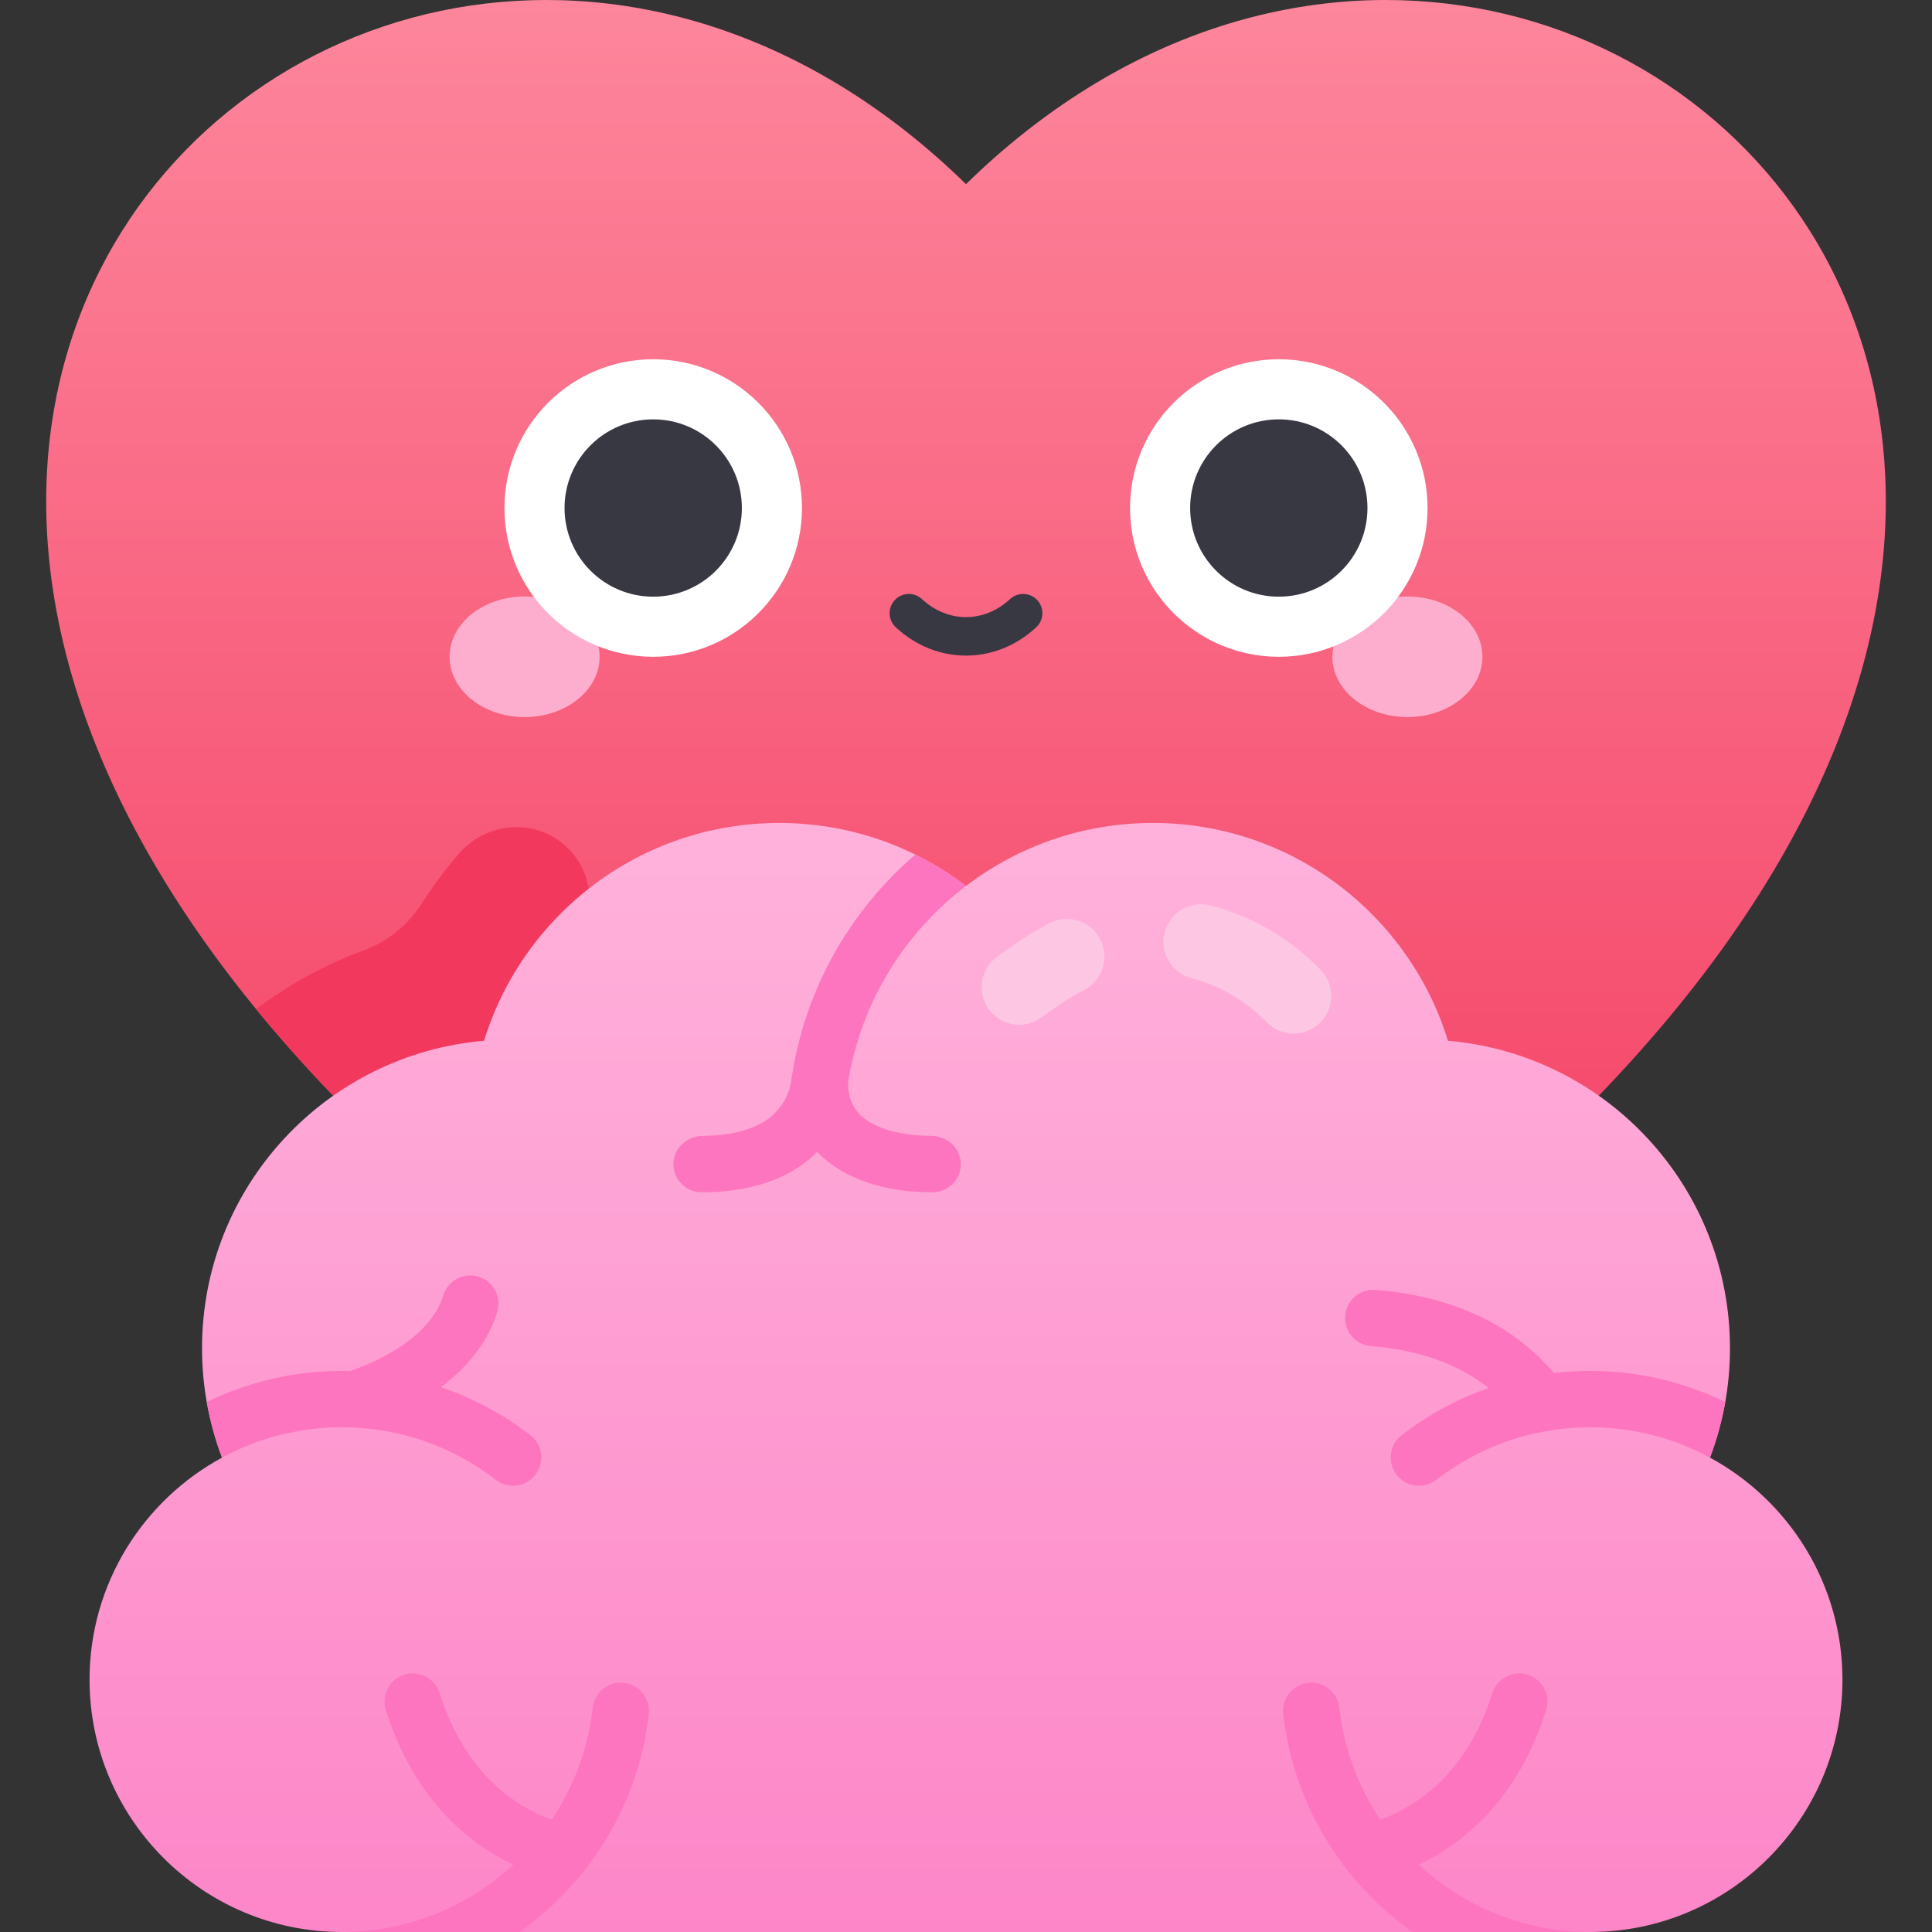 <svg id="Capa_1" enable-background="new 0 0 502 502" height="512" viewBox="0 0 502 502" width="512" xmlns="http://www.w3.org/2000/svg" xmlns:xlink="http://www.w3.org/1999/xlink"><rect x="0" y="0" width="502" height="502" fill="#333333" stroke="none"/><linearGradient id="SVGID_1_" gradientUnits="userSpaceOnUse" x1="251" x2="251" y1="391.75" y2="0"><stop offset=".021" stop-color="#f3385d"/><stop offset="1" stop-color="#fd869c"/></linearGradient><linearGradient id="SVGID_2_" gradientUnits="userSpaceOnUse" x1="251" x2="251" y1="213.831" y2="502"><stop offset=".021" stop-color="#ffb1db"/><stop offset="1" stop-color="#fd86c8"/></linearGradient><g><path d="m251 47.845c-161.555-157.888-426.795 106.587-35.963 334.186 22.252 12.958 49.674 12.958 71.926 0 390.832-227.599 125.592-492.074-35.963-334.186z" fill="url(#SVGID_1_)"/><path d="m145.847 218.878c-8.084-6.311-19.818-4.872-26.542 2.873-3.591 4.137-6.876 8.535-9.821 13.149-3.521 5.516-8.711 9.724-14.853 11.984-10.043 3.695-19.505 8.847-28.099 15.31 12.005 14.67 26.206 29.521 42.81 44.427l29.591-24.862 13.4-41.902c2.428-7.586-.072-15.972-6.486-20.979z" fill="#f3385d"/><path d="m444.311 378.741c3.348-8.835 5.196-18.408 5.196-28.416 0-41.964-32.227-76.381-73.279-79.903-10.087-32.771-40.599-56.591-76.679-56.591-18.251 0-35.07 6.105-48.549 16.37-13.48-10.265-30.298-16.37-48.549-16.37-36.08 0-66.591 23.82-76.679 56.591-41.052 3.522-73.279 37.939-73.279 79.903 0 10.008 1.848 19.581 5.196 28.416-20.482 11.106-34.421 32.801-34.421 57.687.001 36.161 29.412 65.572 65.573 65.572h324.317c36.161 0 65.573-29.411 65.573-65.573 0-24.886-13.938-46.581-34.42-57.686z" fill="url(#SVGID_2_)"/><g><path d="m329.127 265.602c-5.352-5.517-12.273-9.572-19.488-11.418-5.226-1.337-8.379-6.657-7.043-11.884 1.337-5.226 6.653-8.382 11.885-7.043 10.814 2.766 20.728 8.556 28.669 16.743 3.757 3.872 3.662 10.057-.211 13.813-3.872 3.754-10.055 3.662-13.812-.211z" fill="#fdc6e3"/></g><g><path d="m256.991 262.337c-3.218-4.331-2.314-10.449 2.017-13.666 3.557-2.642 8.331-6.032 13.716-8.812 4.791-2.474 10.686-.596 13.161 4.199 2.474 4.793.595 10.686-4.198 13.161-4.135 2.134-8.066 4.935-11.03 7.136-4.331 3.215-10.45 2.312-13.666-2.018z" fill="#fdc6e3"/></g><g fill="#fd75be"><path d="m137.853 372.948c-6.954-5.383-14.819-9.64-23.32-12.518 6.389-4.736 12.019-11.084 14.64-19.521 1.2-3.864-.959-7.969-4.823-9.17-3.862-1.199-7.969.959-9.17 4.823-2.604 8.383-10.994 13.858-17.573 16.975-2.329 1.103-4.607 1.997-6.669 2.714h.001c-.699-.018-1.396-.044-2.099-.044-12.593 0-24.505 2.909-35.11 8.08.877 4.992 2.206 9.825 3.96 14.453 9.272-5.027 19.884-7.886 31.152-7.886 15.067 0 28.958 5.118 40.032 13.698 2.898 2.245 7.027 1.937 9.619-.655 3.105-3.105 2.833-8.26-.64-10.949z"/><path d="m242.022 295.14c-8.47-.043-13.757-1.941-17.051-4.209-3.46-2.382-5.158-6.657-4.434-10.795 3.551-20.288 14.726-37.951 30.463-49.936-4.097-3.12-8.501-5.853-13.162-8.148-17.069 14.651-28.889 35.251-32.21 58.554-.651 4.57-3.33 8.667-7.326 10.976-3.391 1.96-8.383 3.516-15.696 3.557-3.983.023-7.467 3.054-7.623 7.033-.163 4.18 3.177 7.619 7.32 7.619 16.057 0 25.092-5.46 30.008-10.478 4.916 5.018 13.951 10.478 30.008 10.478 4.141 0 7.48-3.437 7.32-7.614-.152-3.978-3.635-7.017-7.617-7.037z"/><path d="m413.161 356.208c-3.181 0-6.314.198-9.398.559-8.319-9.809-22.509-19.71-46.347-21.609-4.059-.337-7.563 2.688-7.885 6.721-.321 4.033 2.688 7.563 6.721 7.885 13.951 1.112 23.706 5.468 30.526 10.894-8.239 2.874-15.865 7.054-22.631 12.292-3.473 2.688-3.745 7.844-.639 10.949 2.592 2.592 6.721 2.901 9.619.655 11.074-8.581 24.965-13.698 40.032-13.698 11.268 0 21.88 2.859 31.152 7.886 1.754-4.628 3.084-9.461 3.96-14.453-10.606-5.173-22.517-8.081-35.11-8.081z"/><path d="m387.764 439.928c-6.506 20.573-19.193 29.243-29.1 32.896-5.692-8.498-9.466-18.385-10.66-29.047-.451-4.031-4.019-6.969-8.052-6.544-4.048.427-6.966 4.073-6.516 8.118 2.601 23.371 15.292 43.732 33.594 56.648h46.128c-17.183 0-32.833-6.655-44.536-17.51 11.166-5.276 25.631-16.488 33.113-40.143 1.219-3.858-.919-7.975-4.776-9.195-3.859-1.216-7.974.92-9.195 4.777z"/><path d="m114.236 439.928c6.506 20.573 19.193 29.243 29.1 32.896 5.692-8.498 9.466-18.385 10.66-29.047.451-4.031 4.019-6.969 8.052-6.544 4.048.427 6.966 4.073 6.516 8.118-2.601 23.371-15.292 43.732-33.594 56.648h-46.129c17.183 0 32.833-6.655 44.536-17.51-11.166-5.276-25.631-16.488-33.113-40.143-1.219-3.858.919-7.975 4.776-9.195 3.86-1.216 7.975.92 9.196 4.777z"/></g><g><ellipse cx="136.306" cy="170.653" fill="#fdaece" rx="19.493" ry="15.665"/><ellipse cx="365.694" cy="170.653" fill="#fdaece" rx="19.492" ry="15.665"/><circle cx="169.724" cy="132.001" fill="#fff" r="38.652"/><circle cx="332.276" cy="132.001" fill="#fff" r="38.652"/><g fill="#383842"><g><circle cx="169.724" cy="132.001" r="23.037"/><circle cx="332.276" cy="132.001" r="23.037"/></g><path d="m251 170.347c-6.48 0-12.959-2.451-18.246-7.352-2.025-1.878-2.145-5.041-.267-7.066s5.041-2.144 7.066-.268c6.741 6.25 16.155 6.25 22.895 0 2.023-1.875 5.189-1.758 7.065.268 1.878 2.024 1.759 5.188-.267 7.066-5.286 4.901-11.766 7.352-18.246 7.352z"/></g></g></g></svg>
